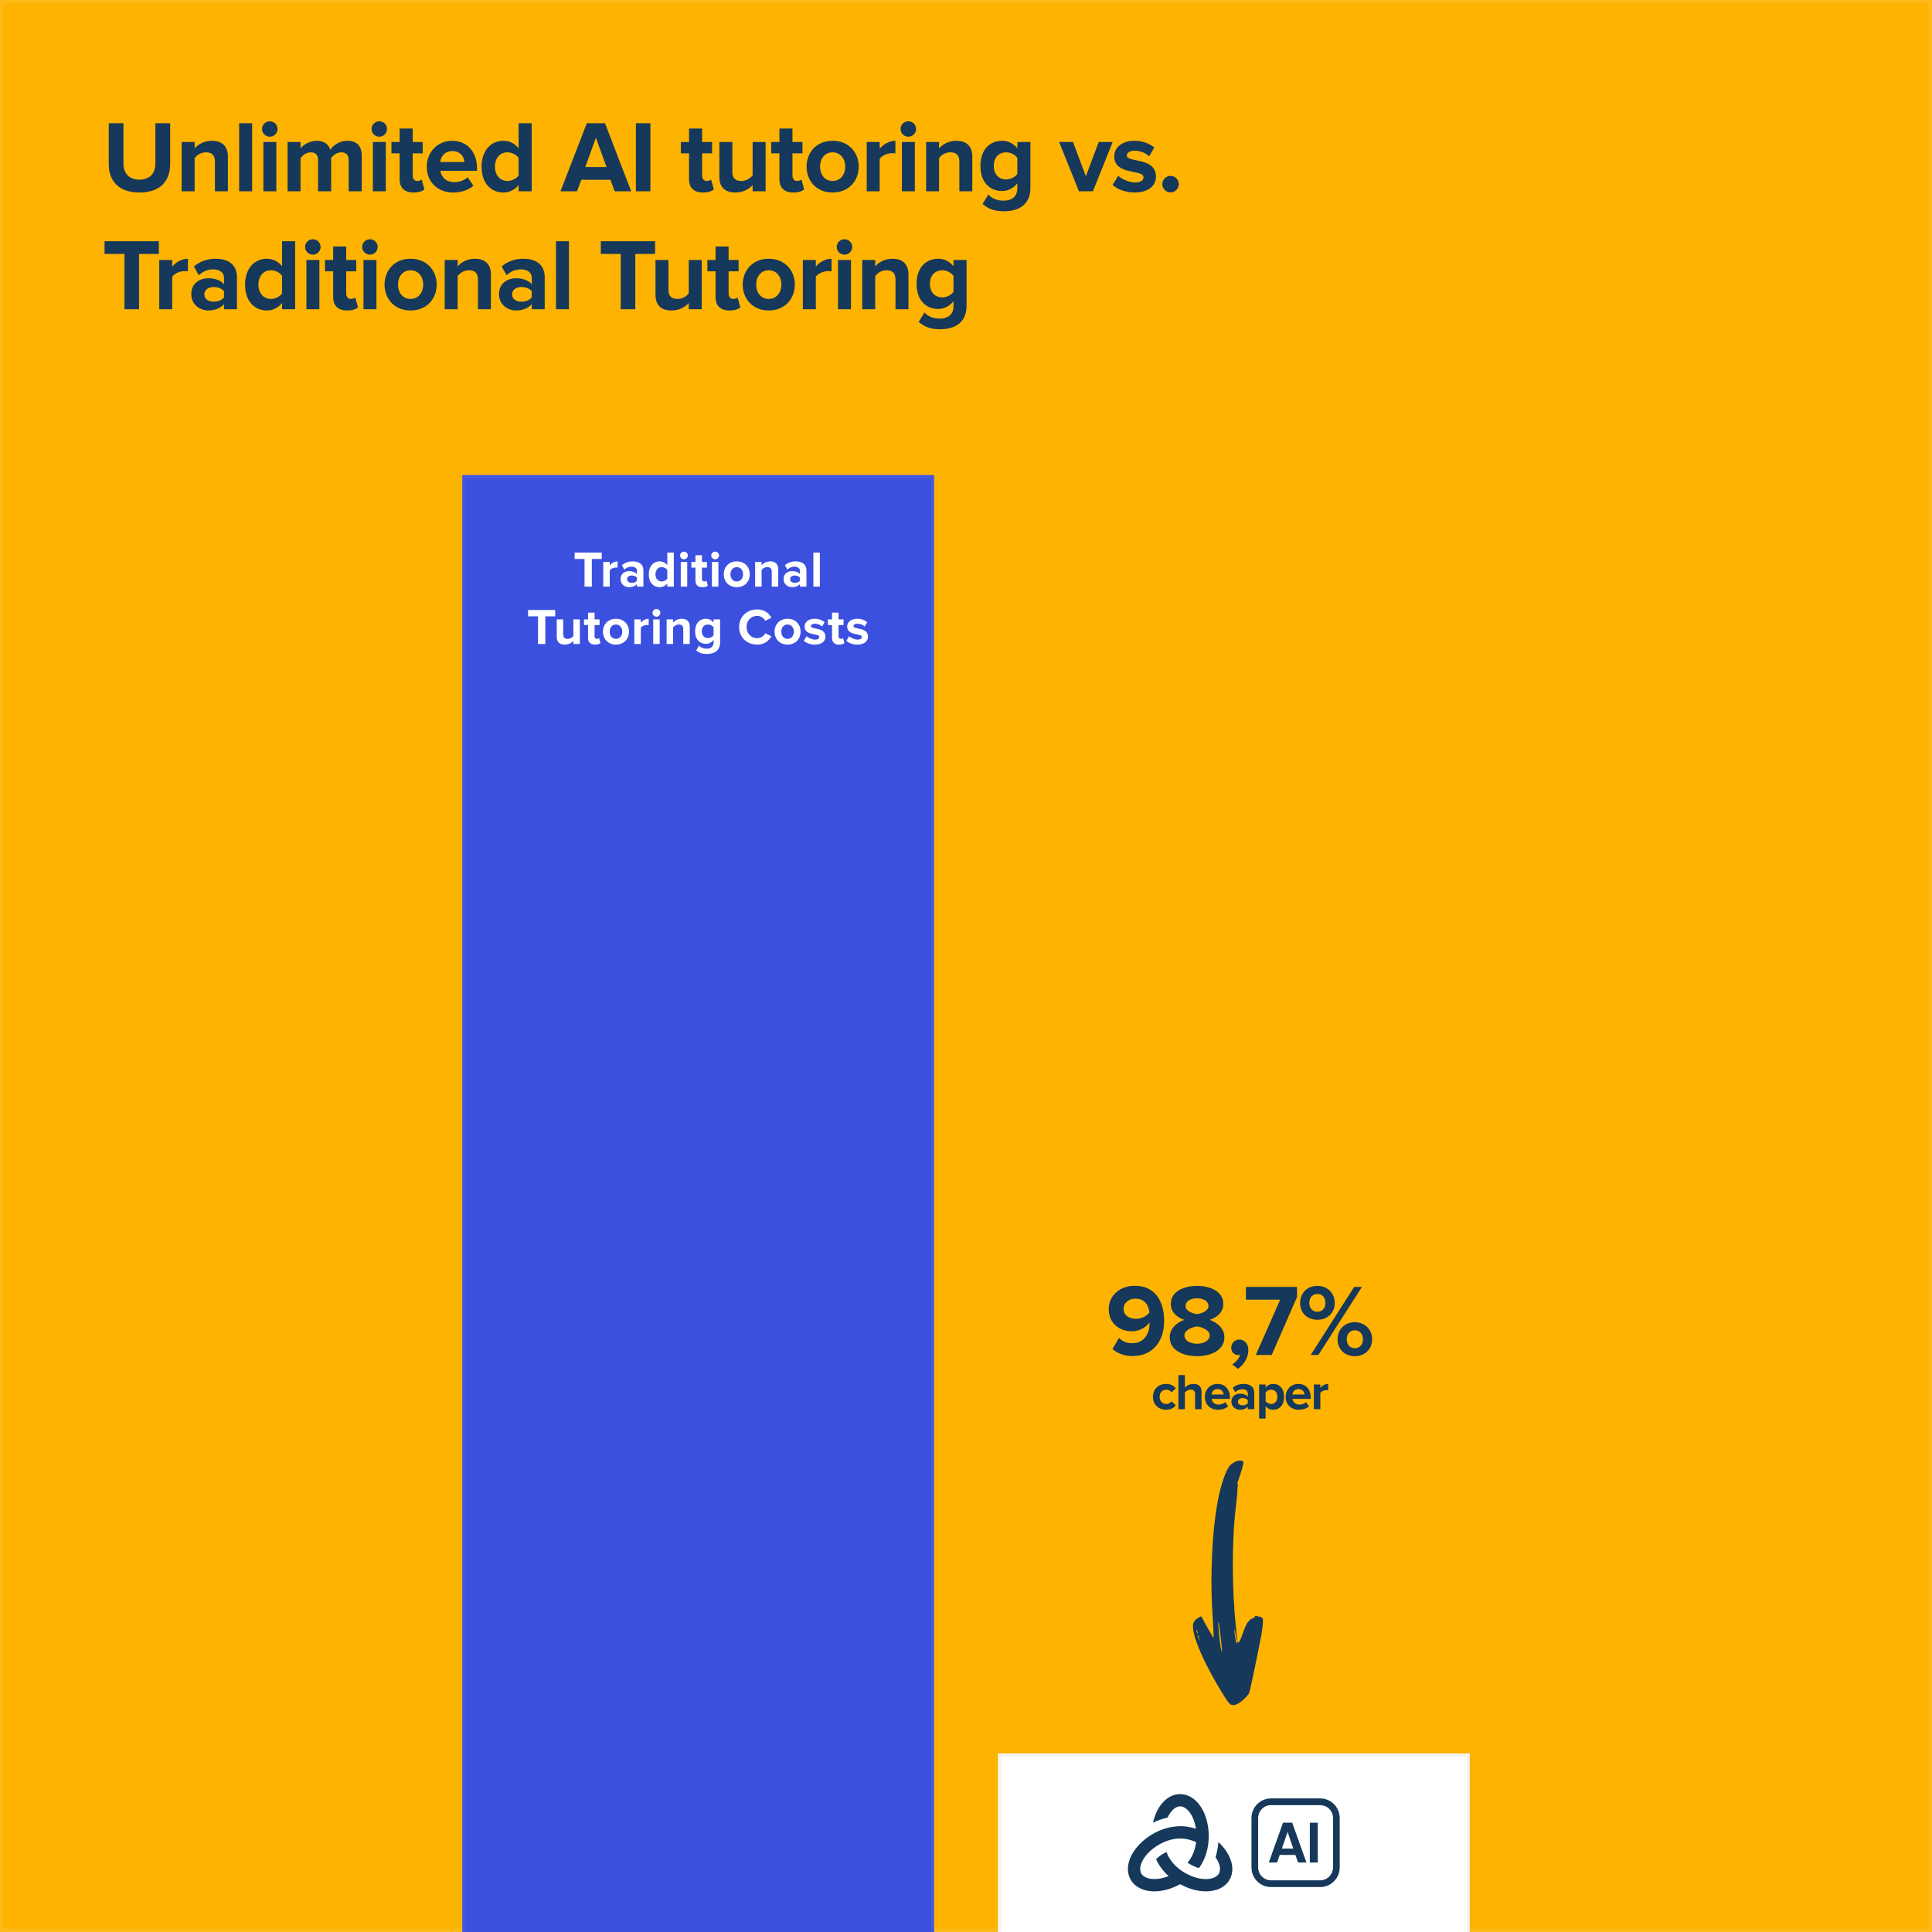 <svg width="606" height="606" viewBox="0 0 606 606" fill="none" xmlns="http://www.w3.org/2000/svg">
<rect width="606" height="606" fill="#FDB300"/>
<rect x="0.5" y="0.5" width="605" height="605" stroke="white" stroke-opacity="0.1"/>
<path d="M43.744 60.384C37.248 60.384 34.112 56.736 34.112 51.488V38.656H38.72V51.328C38.72 54.304 40.448 56.352 43.744 56.352C47.04 56.352 48.736 54.304 48.736 51.328V38.656H53.376V51.456C53.376 56.768 50.24 60.384 43.744 60.384ZM71.481 60H67.417V50.656C67.417 48.512 66.297 47.776 64.569 47.776C62.969 47.776 61.721 48.672 61.049 49.6V60H56.985V44.544H61.049V46.56C62.041 45.376 63.929 44.16 66.457 44.16C69.849 44.16 71.481 46.08 71.481 49.088V60ZM79.08 60H75.016V38.656H79.08V60ZM84.626 42.88C83.314 42.88 82.194 41.792 82.194 40.448C82.194 39.104 83.314 38.048 84.626 38.048C85.97 38.048 87.058 39.104 87.058 40.448C87.058 41.792 85.97 42.88 84.626 42.88ZM86.674 60H82.61V44.544H86.674V60ZM113.468 60H109.372V50.24C109.372 48.8 108.732 47.776 107.068 47.776C105.628 47.776 104.444 48.736 103.868 49.568V60H99.772V50.24C99.772 48.8 99.132 47.776 97.468 47.776C96.059 47.776 94.876 48.736 94.267 49.6V60H90.204V44.544H94.267V46.56C94.907 45.632 96.956 44.16 99.323 44.16C101.596 44.16 103.036 45.216 103.612 46.976C104.508 45.568 106.556 44.16 108.924 44.16C111.772 44.16 113.468 45.664 113.468 48.832V60ZM118.97 42.88C117.658 42.88 116.538 41.792 116.538 40.448C116.538 39.104 117.658 38.048 118.97 38.048C120.314 38.048 121.402 39.104 121.402 40.448C121.402 41.792 120.314 42.88 118.97 42.88ZM121.018 60H116.954V44.544H121.018V60ZM129.731 60.384C126.883 60.384 125.347 58.912 125.347 56.16V48.096H122.787V44.544H125.347V40.32H129.443V44.544H132.579V48.096H129.443V55.072C129.443 56.032 129.955 56.768 130.851 56.768C131.459 56.768 132.035 56.544 132.259 56.32L133.123 59.392C132.515 59.936 131.427 60.384 129.731 60.384ZM142.124 60.384C137.42 60.384 133.868 57.216 133.868 52.256C133.868 47.776 137.164 44.16 141.868 44.16C146.476 44.16 149.612 47.616 149.612 52.672V53.568H138.124C138.38 55.52 139.948 57.152 142.572 57.152C143.884 57.152 145.708 56.576 146.7 55.616L148.492 58.24C146.956 59.648 144.524 60.384 142.124 60.384ZM145.676 50.816C145.58 49.344 144.556 47.392 141.868 47.392C139.34 47.392 138.252 49.28 138.06 50.816H145.676ZM166.767 60H162.671V58.016C161.455 59.552 159.759 60.384 157.903 60.384C153.999 60.384 151.055 57.44 151.055 52.288C151.055 47.232 153.967 44.16 157.903 44.16C159.727 44.16 161.455 44.96 162.671 46.528V38.656H166.767V60ZM159.151 56.768C160.527 56.768 161.999 56.032 162.671 55.008V49.536C161.999 48.512 160.527 47.776 159.151 47.776C156.847 47.776 155.247 49.6 155.247 52.288C155.247 54.944 156.847 56.768 159.151 56.768ZM197.985 60H192.801L191.489 56.384H182.337L180.993 60H175.809L184.065 38.656H189.761L197.985 60ZM190.241 52.384L186.913 43.2L183.585 52.384H190.241ZM204 60H199.456V38.656H204V60ZM220.513 60.384C217.665 60.384 216.129 58.912 216.129 56.16V48.096H213.569V44.544H216.129V40.32H220.225V44.544H223.361V48.096H220.225V55.072C220.225 56.032 220.737 56.768 221.633 56.768C222.241 56.768 222.817 56.544 223.041 56.32L223.905 59.392C223.297 59.936 222.209 60.384 220.513 60.384ZM240.137 60H236.073V58.048C235.017 59.232 233.161 60.384 230.633 60.384C227.241 60.384 225.641 58.528 225.641 55.52V44.544H229.705V53.92C229.705 56.064 230.825 56.768 232.553 56.768C234.121 56.768 235.369 55.904 236.073 55.008V44.544H240.137V60ZM248.856 60.384C246.008 60.384 244.472 58.912 244.472 56.16V48.096H241.912V44.544H244.472V40.32H248.568V44.544H251.704V48.096H248.568V55.072C248.568 56.032 249.08 56.768 249.976 56.768C250.584 56.768 251.16 56.544 251.384 56.32L252.248 59.392C251.64 59.936 250.552 60.384 248.856 60.384ZM261.153 60.384C256.065 60.384 252.993 56.672 252.993 52.256C252.993 47.872 256.065 44.16 261.153 44.16C266.273 44.16 269.345 47.872 269.345 52.256C269.345 56.672 266.273 60.384 261.153 60.384ZM261.153 56.768C263.681 56.768 265.121 54.688 265.121 52.256C265.121 49.856 263.681 47.776 261.153 47.776C258.625 47.776 257.217 49.856 257.217 52.256C257.217 54.688 258.625 56.768 261.153 56.768ZM275.924 60H271.86V44.544H275.924V46.656C277.012 45.28 278.932 44.16 280.852 44.16V48.128C280.564 48.064 280.18 48.032 279.732 48.032C278.388 48.032 276.596 48.8 275.924 49.792V60ZM284.907 42.88C283.595 42.88 282.475 41.792 282.475 40.448C282.475 39.104 283.595 38.048 284.907 38.048C286.251 38.048 287.339 39.104 287.339 40.448C287.339 41.792 286.251 42.88 284.907 42.88ZM286.955 60H282.891V44.544H286.955V60ZM304.981 60H300.917V50.656C300.917 48.512 299.797 47.776 298.069 47.776C296.469 47.776 295.221 48.672 294.549 49.6V60H290.485V44.544H294.549V46.56C295.541 45.376 297.429 44.16 299.957 44.16C303.349 44.16 304.981 46.08 304.981 49.088V60ZM314.852 66.272C312.196 66.272 310.148 65.664 308.196 63.968L310.02 61.024C311.268 62.4 312.9 62.944 314.852 62.944C316.804 62.944 319.108 62.08 319.108 59.04V57.472C317.892 59.008 316.228 59.904 314.34 59.904C310.468 59.904 307.524 57.184 307.524 52.032C307.524 46.976 310.436 44.16 314.34 44.16C316.196 44.16 317.86 44.96 319.108 46.528V44.544H323.204V58.944C323.204 64.832 318.66 66.272 314.852 66.272ZM315.62 56.288C316.964 56.288 318.436 55.52 319.108 54.528V49.536C318.436 48.512 316.964 47.776 315.62 47.776C313.316 47.776 311.716 49.376 311.716 52.032C311.716 54.688 313.316 56.288 315.62 56.288ZM342.806 60H338.422L332.214 44.544H336.566L340.598 55.296L344.63 44.544H349.014L342.806 60ZM355.897 60.384C353.209 60.384 350.617 59.488 348.985 57.984L350.745 55.136C351.865 56.192 354.169 57.248 356.089 57.248C357.849 57.248 358.681 56.544 358.681 55.584C358.681 53.024 349.497 55.104 349.497 49.024C349.497 46.432 351.769 44.16 355.833 44.16C358.457 44.16 360.537 45.056 362.073 46.272L360.441 49.056C359.513 48.064 357.753 47.264 355.865 47.264C354.393 47.264 353.433 47.936 353.433 48.8C353.433 51.104 362.585 49.184 362.585 55.424C362.585 58.24 360.185 60.384 355.897 60.384ZM367.159 60.352C365.751 60.352 364.567 59.168 364.567 57.76C364.567 56.352 365.751 55.168 367.159 55.168C368.567 55.168 369.751 56.352 369.751 57.76C369.751 59.168 368.567 60.352 367.159 60.352ZM43.616 97H39.04V79.656H32.8V75.656H49.824V79.656H43.616V97ZM54.017 97H49.953V81.544H54.017V83.656C55.105 82.28 57.026 81.16 58.946 81.16V85.128C58.657 85.064 58.273 85.032 57.825 85.032C56.481 85.032 54.69 85.8 54.017 86.792V97ZM74.329 97H70.265V95.4C69.209 96.648 67.385 97.384 65.369 97.384C62.905 97.384 59.993 95.72 59.993 92.264C59.993 88.648 62.905 87.272 65.369 87.272C67.417 87.272 69.241 87.944 70.265 89.16V87.08C70.265 85.512 68.921 84.488 66.873 84.488C65.209 84.488 63.673 85.096 62.361 86.312L60.825 83.592C62.713 81.928 65.145 81.16 67.577 81.16C71.097 81.16 74.329 82.568 74.329 87.016V97ZM67.001 94.632C68.313 94.632 69.593 94.184 70.265 93.288V91.368C69.593 90.472 68.313 90.024 67.001 90.024C65.401 90.024 64.089 90.856 64.089 92.36C64.089 93.8 65.401 94.632 67.001 94.632ZM92.58 97H88.484V95.016C87.268 96.552 85.572 97.384 83.716 97.384C79.812 97.384 76.868 94.44 76.868 89.288C76.868 84.232 79.78 81.16 83.716 81.16C85.54 81.16 87.268 81.96 88.484 83.528V75.656H92.58V97ZM84.964 93.768C86.34 93.768 87.812 93.032 88.484 92.008V86.536C87.812 85.512 86.34 84.776 84.964 84.776C82.66 84.776 81.06 86.6 81.06 89.288C81.06 91.944 82.66 93.768 84.964 93.768ZM98.126 79.88C96.814 79.88 95.694 78.792 95.694 77.448C95.694 76.104 96.814 75.048 98.126 75.048C99.47 75.048 100.558 76.104 100.558 77.448C100.558 78.792 99.47 79.88 98.126 79.88ZM100.174 97H96.11V81.544H100.174V97ZM108.888 97.384C106.04 97.384 104.504 95.912 104.504 93.16V85.096H101.944V81.544H104.504V77.32H108.6V81.544H111.736V85.096H108.6V92.072C108.6 93.032 109.112 93.768 110.008 93.768C110.616 93.768 111.192 93.544 111.416 93.32L112.28 96.392C111.672 96.936 110.584 97.384 108.888 97.384ZM116.032 79.88C114.72 79.88 113.6 78.792 113.6 77.448C113.6 76.104 114.72 75.048 116.032 75.048C117.376 75.048 118.464 76.104 118.464 77.448C118.464 78.792 117.376 79.88 116.032 79.88ZM118.08 97H114.016V81.544H118.08V97ZM128.778 97.384C123.69 97.384 120.618 93.672 120.618 89.256C120.618 84.872 123.69 81.16 128.778 81.16C133.898 81.16 136.97 84.872 136.97 89.256C136.97 93.672 133.898 97.384 128.778 97.384ZM128.778 93.768C131.306 93.768 132.746 91.688 132.746 89.256C132.746 86.856 131.306 84.776 128.778 84.776C126.25 84.776 124.842 86.856 124.842 89.256C124.842 91.688 126.25 93.768 128.778 93.768ZM153.981 97H149.917V87.656C149.917 85.512 148.797 84.776 147.069 84.776C145.469 84.776 144.221 85.672 143.549 86.6V97H139.485V81.544H143.549V83.56C144.541 82.376 146.429 81.16 148.957 81.16C152.349 81.16 153.981 83.08 153.981 86.088V97ZM170.86 97H166.796V95.4C165.74 96.648 163.916 97.384 161.9 97.384C159.436 97.384 156.524 95.72 156.524 92.264C156.524 88.648 159.436 87.272 161.9 87.272C163.948 87.272 165.772 87.944 166.796 89.16V87.08C166.796 85.512 165.452 84.488 163.404 84.488C161.74 84.488 160.204 85.096 158.892 86.312L157.356 83.592C159.244 81.928 161.676 81.16 164.108 81.16C167.628 81.16 170.86 82.568 170.86 87.016V97ZM163.532 94.632C164.844 94.632 166.124 94.184 166.796 93.288V91.368C166.124 90.472 164.844 90.024 163.532 90.024C161.932 90.024 160.62 90.856 160.62 92.36C160.62 93.8 161.932 94.632 163.532 94.632ZM178.455 97H174.391V75.656H178.455V97ZM199.272 97H194.696V79.656H188.456V75.656H205.48V79.656H199.272V97ZM220.106 97H216.042V95.048C214.986 96.232 213.13 97.384 210.602 97.384C207.21 97.384 205.61 95.528 205.61 92.52V81.544H209.674V90.92C209.674 93.064 210.794 93.768 212.522 93.768C214.09 93.768 215.338 92.904 216.042 92.008V81.544H220.106V97ZM228.825 97.384C225.977 97.384 224.441 95.912 224.441 93.16V85.096H221.881V81.544H224.441V77.32H228.537V81.544H231.673V85.096H228.537V92.072C228.537 93.032 229.049 93.768 229.945 93.768C230.553 93.768 231.129 93.544 231.353 93.32L232.217 96.392C231.609 96.936 230.521 97.384 228.825 97.384ZM241.122 97.384C236.034 97.384 232.962 93.672 232.962 89.256C232.962 84.872 236.034 81.16 241.122 81.16C246.242 81.16 249.314 84.872 249.314 89.256C249.314 93.672 246.242 97.384 241.122 97.384ZM241.122 93.768C243.65 93.768 245.09 91.688 245.09 89.256C245.09 86.856 243.65 84.776 241.122 84.776C238.594 84.776 237.186 86.856 237.186 89.256C237.186 91.688 238.594 93.768 241.122 93.768ZM255.893 97H251.829V81.544H255.893V83.656C256.981 82.28 258.901 81.16 260.821 81.16V85.128C260.533 85.064 260.149 85.032 259.701 85.032C258.357 85.032 256.565 85.8 255.893 86.792V97ZM264.876 79.88C263.564 79.88 262.444 78.792 262.444 77.448C262.444 76.104 263.564 75.048 264.876 75.048C266.22 75.048 267.308 76.104 267.308 77.448C267.308 78.792 266.22 79.88 264.876 79.88ZM266.924 97H262.86V81.544H266.924V97ZM284.95 97H280.886V87.656C280.886 85.512 279.766 84.776 278.038 84.776C276.438 84.776 275.19 85.672 274.518 86.6V97H270.454V81.544H274.518V83.56C275.51 82.376 277.398 81.16 279.926 81.16C283.318 81.16 284.95 83.08 284.95 86.088V97ZM294.821 103.272C292.165 103.272 290.117 102.664 288.165 100.968L289.989 98.024C291.237 99.4 292.869 99.944 294.821 99.944C296.773 99.944 299.077 99.08 299.077 96.04V94.472C297.861 96.008 296.197 96.904 294.309 96.904C290.437 96.904 287.493 94.184 287.493 89.032C287.493 83.976 290.405 81.16 294.309 81.16C296.165 81.16 297.829 81.96 299.077 83.528V81.544H303.173V95.944C303.173 101.832 298.629 103.272 294.821 103.272ZM295.589 93.288C296.933 93.288 298.405 92.52 299.077 91.528V86.536C298.405 85.512 296.933 84.776 295.589 84.776C293.285 84.776 291.685 86.376 291.685 89.032C291.685 91.688 293.285 93.288 295.589 93.288Z" fill="#15385B"/>
<mask id="path-4-inside-1_13273_101385" fill="white">
<path d="M145 149H293V606H145V149Z"/>
</mask>
<path d="M145 149H293V606H145V149Z" fill="#3C50E0"/>
<path d="M145 149V148H144V149H145ZM293 149H294V148H293V149ZM145 150H293V148H145V150ZM292 149V606H294V149H292ZM146 606V149H144V606H146Z" fill="white" fill-opacity="0.05" mask="url(#path-4-inside-1_13273_101385)"/>
<path d="M185.641 184H183.353V175.328H180.233V173.328H188.745V175.328H185.641V184ZM191.252 184H189.22V176.272H191.252V177.328C191.796 176.64 192.756 176.08 193.716 176.08V178.064C193.572 178.032 193.38 178.016 193.156 178.016C192.484 178.016 191.588 178.4 191.252 178.896V184ZM201.817 184H199.785V183.2C199.257 183.824 198.345 184.192 197.337 184.192C196.105 184.192 194.649 183.36 194.649 181.632C194.649 179.824 196.105 179.136 197.337 179.136C198.361 179.136 199.273 179.472 199.785 180.08V179.04C199.785 178.256 199.113 177.744 198.089 177.744C197.257 177.744 196.489 178.048 195.833 178.656L195.065 177.296C196.009 176.464 197.225 176.08 198.441 176.08C200.201 176.08 201.817 176.784 201.817 179.008V184ZM198.153 182.816C198.809 182.816 199.449 182.592 199.785 182.144V181.184C199.449 180.736 198.809 180.512 198.153 180.512C197.353 180.512 196.697 180.928 196.697 181.68C196.697 182.4 197.353 182.816 198.153 182.816ZM211.353 184H209.305V183.008C208.697 183.776 207.849 184.192 206.921 184.192C204.969 184.192 203.497 182.72 203.497 180.144C203.497 177.616 204.953 176.08 206.921 176.08C207.833 176.08 208.697 176.48 209.305 177.264V173.328H211.353V184ZM207.545 182.384C208.233 182.384 208.969 182.016 209.305 181.504V178.768C208.969 178.256 208.233 177.888 207.545 177.888C206.393 177.888 205.593 178.8 205.593 180.144C205.593 181.472 206.393 182.384 207.545 182.384ZM214.536 175.44C213.88 175.44 213.32 174.896 213.32 174.224C213.32 173.552 213.88 173.024 214.536 173.024C215.208 173.024 215.752 173.552 215.752 174.224C215.752 174.896 215.208 175.44 214.536 175.44ZM215.56 184H213.528V176.272H215.56V184ZM220.327 184.192C218.903 184.192 218.135 183.456 218.135 182.08V178.048H216.855V176.272H218.135V174.16H220.183V176.272H221.751V178.048H220.183V181.536C220.183 182.016 220.439 182.384 220.887 182.384C221.191 182.384 221.479 182.272 221.591 182.16L222.023 183.696C221.719 183.968 221.175 184.192 220.327 184.192ZM224.309 175.44C223.653 175.44 223.093 174.896 223.093 174.224C223.093 173.552 223.653 173.024 224.309 173.024C224.981 173.024 225.525 173.552 225.525 174.224C225.525 174.896 224.981 175.44 224.309 175.44ZM225.333 184H223.301V176.272H225.333V184ZM231.092 184.192C228.548 184.192 227.012 182.336 227.012 180.128C227.012 177.936 228.548 176.08 231.092 176.08C233.652 176.08 235.188 177.936 235.188 180.128C235.188 182.336 233.652 184.192 231.092 184.192ZM231.092 182.384C232.356 182.384 233.076 181.344 233.076 180.128C233.076 178.928 232.356 177.888 231.092 177.888C229.828 177.888 229.124 178.928 229.124 180.128C229.124 181.344 229.828 182.384 231.092 182.384ZM244.103 184H242.071V179.328C242.071 178.256 241.511 177.888 240.647 177.888C239.847 177.888 239.223 178.336 238.887 178.8V184H236.855V176.272H238.887V177.28C239.383 176.688 240.327 176.08 241.591 176.08C243.287 176.08 244.103 177.04 244.103 178.544V184ZM252.953 184H250.921V183.2C250.393 183.824 249.481 184.192 248.473 184.192C247.241 184.192 245.785 183.36 245.785 181.632C245.785 179.824 247.241 179.136 248.473 179.136C249.497 179.136 250.409 179.472 250.921 180.08V179.04C250.921 178.256 250.249 177.744 249.225 177.744C248.393 177.744 247.625 178.048 246.969 178.656L246.201 177.296C247.145 176.464 248.361 176.08 249.577 176.08C251.337 176.08 252.953 176.784 252.953 179.008V184ZM249.289 182.816C249.945 182.816 250.585 182.592 250.921 182.144V181.184C250.585 180.736 249.945 180.512 249.289 180.512C248.489 180.512 247.833 180.928 247.833 181.68C247.833 182.4 248.489 182.816 249.289 182.816ZM257.16 184H255.128V173.328H257.16V184ZM171.049 202H168.761V193.328H165.641V191.328H174.153V193.328H171.049V202ZM181.876 202H179.844V201.024C179.316 201.616 178.388 202.192 177.124 202.192C175.428 202.192 174.628 201.264 174.628 199.76V194.272H176.66V198.96C176.66 200.032 177.22 200.384 178.084 200.384C178.868 200.384 179.492 199.952 179.844 199.504V194.272H181.876V202ZM186.646 202.192C185.222 202.192 184.454 201.456 184.454 200.08V196.048H183.174V194.272H184.454V192.16H186.502V194.272H188.07V196.048H186.502V199.536C186.502 200.016 186.758 200.384 187.206 200.384C187.51 200.384 187.798 200.272 187.91 200.16L188.342 201.696C188.038 201.968 187.494 202.192 186.646 202.192ZM193.204 202.192C190.66 202.192 189.124 200.336 189.124 198.128C189.124 195.936 190.66 194.08 193.204 194.08C195.764 194.08 197.3 195.936 197.3 198.128C197.3 200.336 195.764 202.192 193.204 202.192ZM193.204 200.384C194.468 200.384 195.188 199.344 195.188 198.128C195.188 196.928 194.468 195.888 193.204 195.888C191.94 195.888 191.236 196.928 191.236 198.128C191.236 199.344 191.94 200.384 193.204 200.384ZM200.999 202H198.967V194.272H200.999V195.328C201.543 194.64 202.503 194.08 203.463 194.08V196.064C203.319 196.032 203.127 196.016 202.903 196.016C202.231 196.016 201.335 196.4 200.999 196.896V202ZM205.901 193.44C205.245 193.44 204.685 192.896 204.685 192.224C204.685 191.552 205.245 191.024 205.901 191.024C206.573 191.024 207.117 191.552 207.117 192.224C207.117 192.896 206.573 193.44 205.901 193.44ZM206.925 202H204.893V194.272H206.925V202ZM216.348 202H214.316V197.328C214.316 196.256 213.756 195.888 212.892 195.888C212.092 195.888 211.468 196.336 211.132 196.8V202H209.1V194.272H211.132V195.28C211.628 194.688 212.572 194.08 213.836 194.08C215.532 194.08 216.348 195.04 216.348 196.544V202ZM221.693 205.136C220.365 205.136 219.341 204.832 218.365 203.984L219.277 202.512C219.901 203.2 220.717 203.472 221.693 203.472C222.669 203.472 223.821 203.04 223.821 201.52V200.736C223.213 201.504 222.381 201.952 221.437 201.952C219.501 201.952 218.029 200.592 218.029 198.016C218.029 195.488 219.485 194.08 221.437 194.08C222.365 194.08 223.197 194.48 223.821 195.264V194.272H225.869V201.472C225.869 204.416 223.597 205.136 221.693 205.136ZM222.077 200.144C222.749 200.144 223.485 199.76 223.821 199.264V196.768C223.485 196.256 222.749 195.888 222.077 195.888C220.925 195.888 220.125 196.688 220.125 198.016C220.125 199.344 220.925 200.144 222.077 200.144ZM237.515 202.192C234.315 202.192 231.835 199.952 231.835 196.672C231.835 193.392 234.315 191.152 237.515 191.152C239.867 191.152 241.227 192.432 241.979 193.76L240.027 194.72C239.579 193.856 238.619 193.168 237.515 193.168C235.579 193.168 234.171 194.656 234.171 196.672C234.171 198.688 235.579 200.176 237.515 200.176C238.619 200.176 239.579 199.504 240.027 198.624L241.979 199.568C241.211 200.896 239.867 202.192 237.515 202.192ZM247.027 202.192C244.483 202.192 242.947 200.336 242.947 198.128C242.947 195.936 244.483 194.08 247.027 194.08C249.587 194.08 251.123 195.936 251.123 198.128C251.123 200.336 249.587 202.192 247.027 202.192ZM247.027 200.384C248.291 200.384 249.011 199.344 249.011 198.128C249.011 196.928 248.291 195.888 247.027 195.888C245.763 195.888 245.059 196.928 245.059 198.128C245.059 199.344 245.763 200.384 247.027 200.384ZM255.575 202.192C254.231 202.192 252.935 201.744 252.119 200.992L252.999 199.568C253.559 200.096 254.711 200.624 255.671 200.624C256.551 200.624 256.967 200.272 256.967 199.792C256.967 198.512 252.375 199.552 252.375 196.512C252.375 195.216 253.511 194.08 255.543 194.08C256.855 194.08 257.895 194.528 258.663 195.136L257.847 196.528C257.383 196.032 256.503 195.632 255.559 195.632C254.823 195.632 254.343 195.968 254.343 196.4C254.343 197.552 258.919 196.592 258.919 199.712C258.919 201.12 257.719 202.192 255.575 202.192ZM263.167 202.192C261.743 202.192 260.975 201.456 260.975 200.08V196.048H259.695V194.272H260.975V192.16H263.023V194.272H264.591V196.048H263.023V199.536C263.023 200.016 263.279 200.384 263.727 200.384C264.031 200.384 264.319 200.272 264.431 200.16L264.863 201.696C264.559 201.968 264.015 202.192 263.167 202.192ZM268.926 202.192C267.582 202.192 266.286 201.744 265.47 200.992L266.35 199.568C266.91 200.096 268.062 200.624 269.022 200.624C269.902 200.624 270.318 200.272 270.318 199.792C270.318 198.512 265.726 199.552 265.726 196.512C265.726 195.216 266.862 194.08 268.894 194.08C270.206 194.08 271.246 194.528 272.014 195.136L271.198 196.528C270.734 196.032 269.854 195.632 268.91 195.632C268.174 195.632 267.694 195.968 267.694 196.4C267.694 197.552 272.27 196.592 272.27 199.712C272.27 201.12 271.07 202.192 268.926 202.192Z" fill="white"/>
<path d="M382.246 469.461C380.232 479.038 379.472 494.198 380.371 507.077C380.599 510.756 380.749 513.745 380.628 513.698C380.538 513.662 379.64 512.139 378.618 510.31L376.771 506.949L375.742 507.534C375.163 507.857 374.563 508.501 374.364 509.009C373.356 511.581 376.836 520.27 383.012 530.419C385.712 534.884 385.994 535.141 387.633 534.684C388.884 534.332 391.42 532.029 391.881 530.854C392.13 530.219 394.783 517.413 395.669 512.668C395.908 511.26 396.138 509.519 396.128 508.746C396.164 507.588 396.016 507.346 395.315 507.182C394.851 507.036 394.283 506.887 394.06 506.836C393.879 506.766 393.599 506.949 393.499 507.203C393.399 507.457 393.192 507.632 393.011 507.561C392.86 507.502 392.342 507.848 391.834 508.345C391.119 509.018 390.643 509.966 389.825 512.32C388.915 514.82 388.643 515.337 388.361 515.08C388.14 514.846 388.03 514.95 388.001 515.378C387.955 515.763 387.871 515.62 387.714 515.046C387.368 513.445 387.072 511.095 387.223 511.154C387.313 511.189 387.486 511.99 387.627 512.961C388.052 516.314 388.179 514.569 387.723 510.764C386.35 498.651 386.36 482.831 387.696 472.146C387.967 469.944 388.191 467.688 388.124 467.149C388.099 466.59 388.183 466.11 388.323 466.018C388.481 465.97 388.428 465.839 388.247 465.769C388.036 465.686 388.097 465.087 388.421 464.261C388.707 463.531 389.226 461.94 389.578 460.686C390.187 458.69 390.171 458.464 389.538 458.216C388.543 457.826 386.494 458.708 385.61 459.9C384.473 461.469 383.113 465.295 382.246 469.461ZM375.357 511.266C375.418 511.29 375.559 511.639 375.658 512.007C375.851 512.669 375.808 512.689 375.488 512.087C375.167 511.485 375.116 511.172 375.357 511.266ZM375.734 512.879C375.794 512.903 375.971 513.338 376.153 513.849L376.44 514.804L375.983 513.929C375.574 513.109 375.493 512.785 375.734 512.879ZM382.228 508.904C382.471 509.438 383.423 517.833 383.283 517.925C383.027 518.045 382.715 516.091 382.367 512.365C382.076 509.027 382.034 508.425 382.228 508.904Z" fill="#15385B"/>
<path d="M355.229 425.352C352.637 425.352 350.461 424.488 348.957 423.144L350.973 419.656C352.125 420.744 353.341 421.32 355.229 421.32C358.749 421.32 360.573 418.376 360.573 415.304C360.573 415.144 360.573 414.984 360.573 414.824C359.549 416.264 357.405 417.576 355.069 417.576C351.229 417.576 347.773 415.176 347.773 410.632C347.773 406.472 351.101 403.304 355.965 403.304C362.429 403.304 365.149 408.296 365.149 414.344C365.149 420.776 361.533 425.352 355.229 425.352ZM356.349 413.672C357.949 413.672 359.517 412.936 360.541 411.688C360.349 409.64 359.197 407.336 356.189 407.336C353.757 407.336 352.413 409 352.413 410.472C352.413 412.712 354.365 413.672 356.349 413.672ZM375.477 425.384C370.997 425.384 366.901 423.464 366.901 419.464C366.901 416.872 368.917 414.888 371.477 413.992C369.109 413.16 367.253 411.624 367.253 408.968C367.253 404.968 371.509 403.336 375.477 403.336C379.413 403.336 383.701 404.968 383.701 408.968C383.701 411.624 381.813 413.16 379.445 413.992C382.005 414.888 384.053 416.872 384.053 419.464C384.053 423.432 379.957 425.384 375.477 425.384ZM375.477 412.2C376.789 412.008 379.061 411.272 379.061 409.672C379.061 408.136 377.557 407.24 375.477 407.24C373.365 407.24 371.861 408.136 371.861 409.672C371.861 411.272 374.165 412.008 375.477 412.2ZM375.477 421.48C377.653 421.48 379.445 420.456 379.445 418.888C379.445 417.096 376.789 416.232 375.477 416.04C374.133 416.232 371.509 417.096 371.509 418.888C371.509 420.456 373.237 421.48 375.477 421.48ZM391.568 423.432C391.568 425.832 390.224 427.976 388.272 429.384L386.512 427.944C387.536 427.4 388.72 426.056 388.976 424.936C388.88 424.968 388.592 425.032 388.368 425.032C387.152 425.032 386.192 424.104 386.192 422.728C386.192 421.32 387.344 420.168 388.688 420.168C390.192 420.168 391.568 421.352 391.568 423.432ZM398.895 425H393.903L401.551 407.656H390.799V403.656H406.831V406.824L398.895 425ZM413.209 413.96C409.945 413.96 407.801 411.688 407.801 408.712C407.801 405.704 409.945 403.336 413.209 403.336C416.505 403.336 418.649 405.704 418.649 408.712C418.649 411.688 416.505 413.96 413.209 413.96ZM413.529 425H411.129L424.761 403.656H427.193L413.529 425ZM424.953 425.384C421.689 425.384 419.545 423.08 419.545 420.104C419.545 417.096 421.689 414.728 424.953 414.728C428.217 414.728 430.393 417.096 430.393 420.104C430.393 423.08 428.217 425.384 424.953 425.384ZM413.209 411.464C414.681 411.464 415.737 410.376 415.737 408.712C415.737 406.92 414.681 405.864 413.209 405.864C411.769 405.864 410.681 406.92 410.681 408.712C410.681 410.376 411.769 411.464 413.209 411.464ZM424.953 422.888C426.425 422.888 427.513 421.832 427.513 420.104C427.513 418.344 426.425 417.256 424.953 417.256C423.481 417.256 422.425 418.344 422.425 420.104C422.425 421.832 423.481 422.888 424.953 422.888ZM365.741 442.192C363.357 442.192 361.645 440.512 361.645 438.128C361.645 435.76 363.357 434.08 365.741 434.08C367.325 434.08 368.285 434.768 368.797 435.472L367.469 436.72C367.101 436.176 366.541 435.888 365.837 435.888C364.605 435.888 363.741 436.784 363.741 438.128C363.741 439.472 364.605 440.384 365.837 440.384C366.541 440.384 367.101 440.064 367.469 439.552L368.797 440.784C368.285 441.504 367.325 442.192 365.741 442.192ZM376.889 442H374.857V437.296C374.857 436.224 374.297 435.888 373.417 435.888C372.633 435.888 372.009 436.336 371.657 436.8V442H369.625V431.328H371.657V435.28C372.153 434.688 373.113 434.08 374.377 434.08C376.073 434.08 376.889 435.008 376.889 436.512V442ZM382.038 442.192C379.686 442.192 377.91 440.608 377.91 438.128C377.91 435.888 379.558 434.08 381.91 434.08C384.214 434.08 385.782 435.808 385.782 438.336V438.784H380.038C380.166 439.76 380.95 440.576 382.262 440.576C382.918 440.576 383.83 440.288 384.326 439.808L385.222 441.12C384.454 441.824 383.238 442.192 382.038 442.192ZM383.814 437.408C383.766 436.672 383.254 435.696 381.91 435.696C380.646 435.696 380.102 436.64 380.006 437.408H383.814ZM393.422 442H391.39V441.2C390.862 441.824 389.95 442.192 388.942 442.192C387.71 442.192 386.254 441.36 386.254 439.632C386.254 437.824 387.71 437.136 388.942 437.136C389.966 437.136 390.878 437.472 391.39 438.08V437.04C391.39 436.256 390.718 435.744 389.694 435.744C388.862 435.744 388.094 436.048 387.438 436.656L386.67 435.296C387.614 434.464 388.83 434.08 390.046 434.08C391.806 434.08 393.422 434.784 393.422 437.008V442ZM389.758 440.816C390.414 440.816 391.054 440.592 391.39 440.144V439.184C391.054 438.736 390.414 438.512 389.758 438.512C388.958 438.512 388.302 438.928 388.302 439.68C388.302 440.4 388.958 440.816 389.758 440.816ZM399.354 442.192C398.442 442.192 397.594 441.808 396.97 441.008V444.944H394.938V434.272H396.97V435.248C397.562 434.496 398.41 434.08 399.354 434.08C401.338 434.08 402.778 435.552 402.778 438.128C402.778 440.704 401.338 442.192 399.354 442.192ZM398.714 440.384C399.882 440.384 400.666 439.472 400.666 438.128C400.666 436.8 399.882 435.888 398.714 435.888C398.058 435.888 397.306 436.272 396.97 436.768V439.504C397.306 439.984 398.058 440.384 398.714 440.384ZM407.398 442.192C405.046 442.192 403.27 440.608 403.27 438.128C403.27 435.888 404.918 434.08 407.27 434.08C409.574 434.08 411.142 435.808 411.142 438.336V438.784H405.398C405.526 439.76 406.31 440.576 407.622 440.576C408.278 440.576 409.19 440.288 409.686 439.808L410.582 441.12C409.814 441.824 408.598 442.192 407.398 442.192ZM409.174 437.408C409.126 436.672 408.614 435.696 407.27 435.696C406.006 435.696 405.462 436.64 405.366 437.408H409.174ZM414.142 442H412.11V434.272H414.142V435.328C414.686 434.64 415.646 434.08 416.606 434.08V436.064C416.462 436.032 416.27 436.016 416.046 436.016C415.374 436.016 414.478 436.4 414.142 436.896V442Z" fill="#15385B"/>
<mask id="path-9-inside-2_13273_101385" fill="white">
<path d="M313 550H461V606H313V550Z"/>
</mask>
<path d="M313 550H461V606H313V550Z" fill="white"/>
<path d="M313 550V549H312V550H313ZM461 550H462V549H461V550ZM313 551H461V549H313V551ZM460 550V606H462V550H460ZM314 606V550H312V606H314Z" fill="black" fill-opacity="0.05" mask="url(#path-9-inside-2_13273_101385)"/>
<path d="M385.322 581.799C384.647 580.532 383.732 579.322 382.621 578.211C382.48 578.07 382.325 577.93 382.171 577.789C382.1 578.732 381.96 579.646 381.777 580.561C381.636 581.25 381.467 581.897 381.256 582.544C381.509 582.896 381.734 583.248 381.917 583.6C382.41 584.528 383.113 586.301 382.311 587.694C381.284 589.48 377.739 590.057 373.771 588.481C373.603 588.411 372.238 587.778 371.703 587.483C371.154 587.173 370.648 586.821 370.156 586.456C369.649 586.076 369.157 585.654 368.721 585.232C367.834 584.373 367.117 583.431 366.61 582.488C366.343 582.01 366.09 581.489 365.879 580.898C365.597 581.039 365.316 581.18 365.048 581.334C364.5 581.644 363.993 581.996 363.543 582.361C363.234 582.615 362.924 582.868 362.643 583.149L362.629 583.163C362.797 583.557 362.994 583.937 363.191 584.289C363.993 585.78 365.133 587.215 366.54 588.467C362.572 590.043 359.027 589.466 358 587.68C357.198 586.287 357.901 584.514 358.394 583.585C358.886 582.657 359.604 581.728 360.476 580.884C360.828 580.547 361.208 580.209 361.602 579.899C362.192 579.435 362.826 578.999 363.501 578.605C364.05 578.295 364.598 578.014 365.161 577.775C366.821 577.057 368.524 576.678 370.043 576.678H370.268C371.295 576.678 372.393 576.846 373.504 577.184C374.053 577.353 374.615 577.55 375.164 577.789C375.108 578.31 375.023 578.802 374.911 579.28C374.658 580.42 374.264 581.447 373.799 582.291C373.799 582.305 373.785 582.319 373.785 582.319C373.476 582.952 373.04 583.614 372.491 584.261C372.744 584.43 373.012 584.598 373.279 584.753C373.701 584.992 374.953 585.569 374.953 585.569C375.333 585.724 376.065 585.935 376.079 585.949C376.473 585.414 376.81 584.866 377.106 584.317C377.823 583.037 378.372 581.545 378.724 579.913C378.991 578.661 379.132 577.311 379.132 575.904V575.496C378.991 568.306 375.108 562.749 370.17 562.749C366.146 562.749 362.826 566.449 361.658 571.697C362.502 571.289 363.374 570.951 364.247 570.656C364.908 570.431 365.569 570.262 366.23 570.107C367.229 567.912 368.749 566.59 370.17 566.59C372.238 566.59 374.503 569.39 375.122 573.625C373.448 573.076 371.759 572.794 370.17 572.809C368.678 572.837 366.779 573.118 365.217 573.625C363.993 574.033 362.755 574.581 361.573 575.257C361.447 575.327 361.32 575.397 361.208 575.482C358.478 577.142 356.269 579.365 354.989 581.785C353.498 584.598 353.385 587.384 354.665 589.607C356.058 592.013 358.816 593.251 362.08 593.251C364.598 593.251 367.426 592.505 370.17 591C372.913 592.505 375.727 593.251 378.259 593.251C381.523 593.251 384.281 592.013 385.674 589.607C386.94 587.398 386.827 584.612 385.322 581.799Z" fill="#15385B"/>
<path d="M414.098 564.1H398.664C395.288 564.1 392.544 566.857 392.544 570.248V585.752C392.544 589.143 395.288 591.9 398.664 591.9H414.098C417.475 591.9 420.218 589.143 420.218 585.752V570.248C420.218 566.857 417.475 564.1 414.098 564.1ZM418.122 585.752C418.122 587.975 416.321 589.79 414.098 589.79H398.664C396.456 589.79 394.641 587.989 394.641 585.752V570.248C394.641 568.025 396.442 566.21 398.664 566.21H414.098C416.307 566.21 418.122 568.011 418.122 570.248V585.752Z" fill="#15385B"/>
<path d="M402.435 571.711L397.975 584.204H400.578L401.394 581.827H406.332L407.148 584.204H409.779L405.319 571.711H402.435ZM402.083 579.829L403.87 574.609L405.657 579.829H402.083Z" fill="#15385B"/>
<path d="M413.339 571.725H410.848V584.205H413.339V571.725Z" fill="#15385B"/>
</svg>
